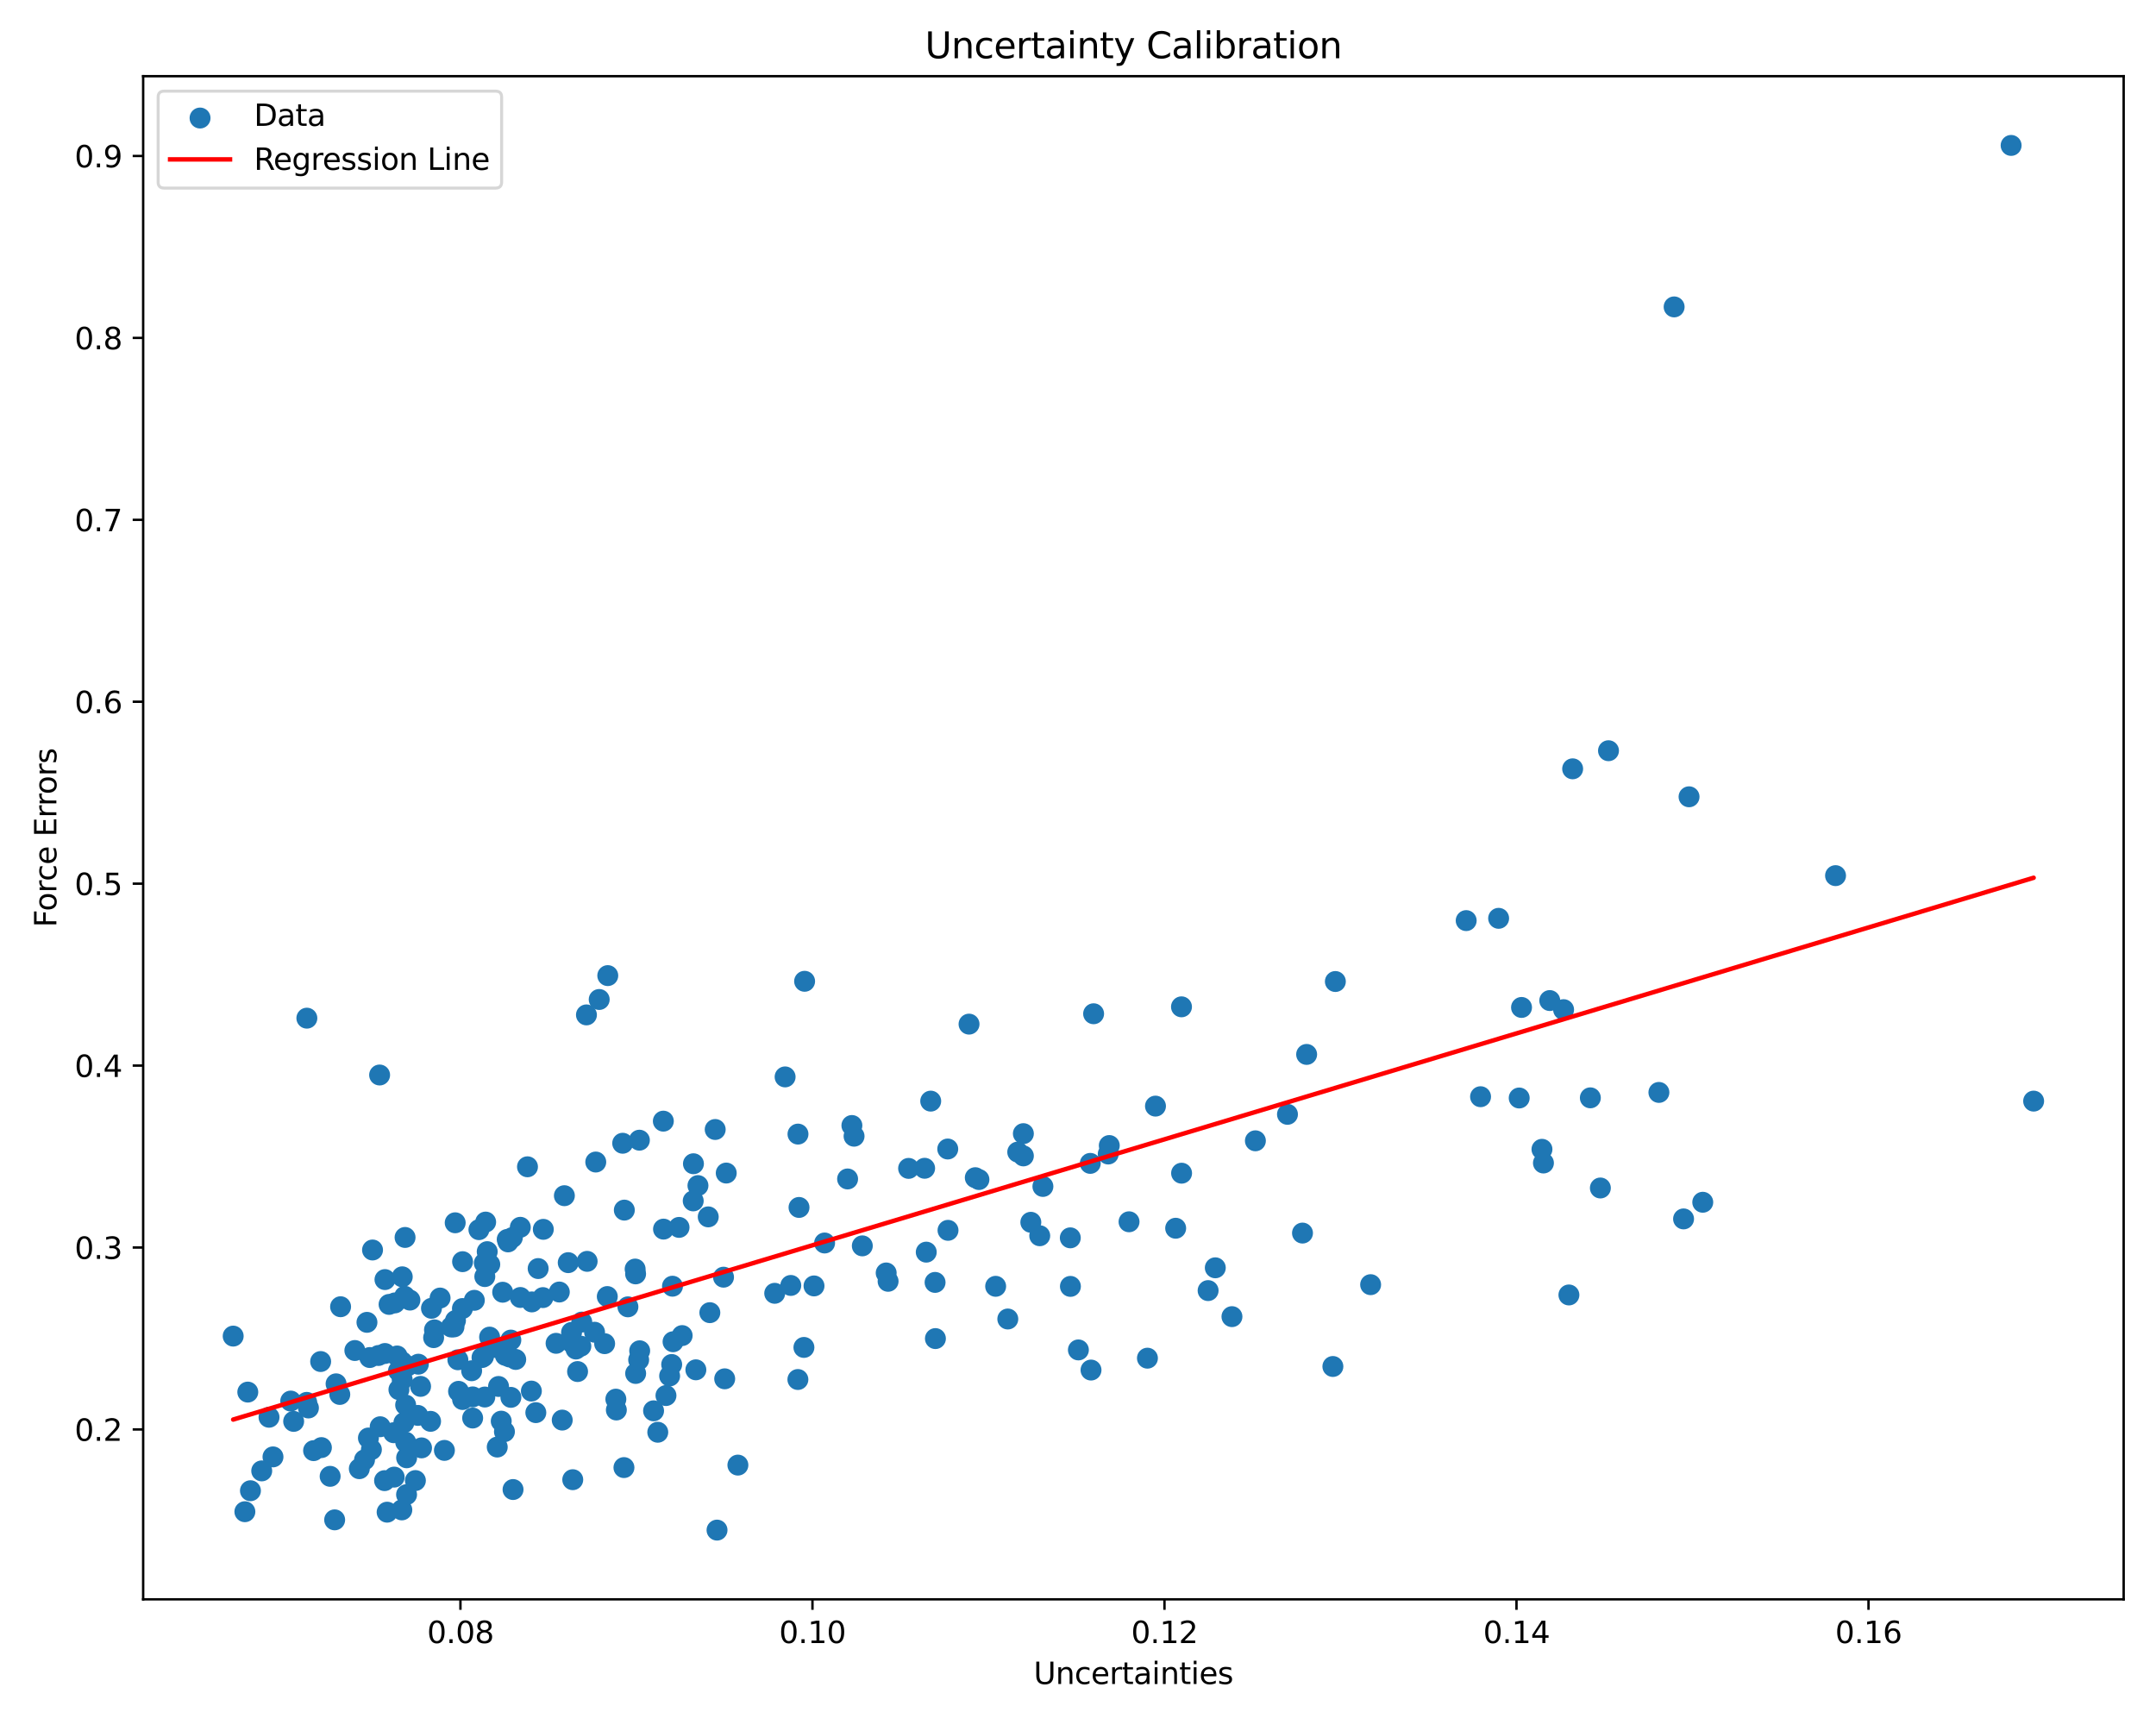 <?xml version="1.0" encoding="utf-8" standalone="no"?>
<!DOCTYPE svg PUBLIC "-//W3C//DTD SVG 1.1//EN"
  "http://www.w3.org/Graphics/SVG/1.1/DTD/svg11.dtd">
<svg xmlns:xlink="http://www.w3.org/1999/xlink" width="720pt" height="576pt" viewBox="0 0 720 576" xmlns="http://www.w3.org/2000/svg" version="1.1">
 <defs>
  <style type="text/css">*{stroke-linejoin: round; stroke-linecap: butt}</style>
 </defs>
 <g id="figure_1">
  <g id="patch_1">
   <path d="M 0 576 
L 720 576 
L 720 0 
L 0 0 
z
" style="fill: #ffffff"/>
  </g>
  <g id="axes_1">
   <g id="patch_2">
    <path d="M 47.81 534.04 
L 709.2 534.04 
L 709.2 25.44 
L 47.81 25.44 
z
" style="fill: #ffffff"/>
   </g>
   <g id="PathCollection_1">
    <defs>
     <path id="me2deeb96ab" d="M 0 3 
C 0.796 3 1.559 2.684 2.121 2.121 
C 2.684 1.559 3 0.796 3 0 
C 3 -0.796 2.684 -1.559 2.121 -2.121 
C 1.559 -2.684 0.796 -3 0 -3 
C -0.796 -3 -1.559 -2.684 -2.121 -2.121 
C -2.684 -1.559 -3 -0.796 -3 0 
C -3 0.796 -2.684 1.559 -2.121 2.121 
C -1.559 2.684 -0.796 3 0 3 
z
" style="stroke: #1f77b4"/>
    </defs>
    <g clip-path="url(#pa9f1370978)">
     <use xlink:href="#me2deeb96ab" x="365.214" y="338.506" style="fill: #1f77b4; stroke: #1f77b4"/>
     <use xlink:href="#me2deeb96ab" x="242.529" y="391.699" style="fill: #1f77b4; stroke: #1f77b4"/>
     <use xlink:href="#me2deeb96ab" x="309.323" y="418.106" style="fill: #1f77b4; stroke: #1f77b4"/>
     <use xlink:href="#me2deeb96ab" x="344.247" y="408.138" style="fill: #1f77b4; stroke: #1f77b4"/>
     <use xlink:href="#me2deeb96ab" x="134.315" y="460.677" style="fill: #1f77b4; stroke: #1f77b4"/>
     <use xlink:href="#me2deeb96ab" x="129.281" y="504.935" style="fill: #1f77b4; stroke: #1f77b4"/>
     <use xlink:href="#me2deeb96ab" x="161.465" y="452.951" style="fill: #1f77b4; stroke: #1f77b4"/>
     <use xlink:href="#me2deeb96ab" x="213.624" y="451.044" style="fill: #1f77b4; stroke: #1f77b4"/>
     <use xlink:href="#me2deeb96ab" x="136.894" y="434.119" style="fill: #1f77b4; stroke: #1f77b4"/>
     <use xlink:href="#me2deeb96ab" x="213.526" y="380.724" style="fill: #1f77b4; stroke: #1f77b4"/>
     <use xlink:href="#me2deeb96ab" x="429.954" y="372.088" style="fill: #1f77b4; stroke: #1f77b4"/>
     <use xlink:href="#me2deeb96ab" x="165.053" y="449.909" style="fill: #1f77b4; stroke: #1f77b4"/>
     <use xlink:href="#me2deeb96ab" x="181.437" y="410.494" style="fill: #1f77b4; stroke: #1f77b4"/>
     <use xlink:href="#me2deeb96ab" x="258.717" y="431.853" style="fill: #1f77b4; stroke: #1f77b4"/>
     <use xlink:href="#me2deeb96ab" x="163.504" y="446.477" style="fill: #1f77b4; stroke: #1f77b4"/>
     <use xlink:href="#me2deeb96ab" x="445.948" y="327.741" style="fill: #1f77b4; stroke: #1f77b4"/>
     <use xlink:href="#me2deeb96ab" x="152.907" y="454.045" style="fill: #1f77b4; stroke: #1f77b4"/>
     <use xlink:href="#me2deeb96ab" x="185.704" y="448.553" style="fill: #1f77b4; stroke: #1f77b4"/>
     <use xlink:href="#me2deeb96ab" x="268.47" y="449.922" style="fill: #1f77b4; stroke: #1f77b4"/>
     <use xlink:href="#me2deeb96ab" x="266.834" y="403.181" style="fill: #1f77b4; stroke: #1f77b4"/>
     <use xlink:href="#me2deeb96ab" x="170.179" y="453.116" style="fill: #1f77b4; stroke: #1f77b4"/>
     <use xlink:href="#me2deeb96ab" x="239.453" y="510.922" style="fill: #1f77b4; stroke: #1f77b4"/>
     <use xlink:href="#me2deeb96ab" x="167.388" y="474.54" style="fill: #1f77b4; stroke: #1f77b4"/>
     <use xlink:href="#me2deeb96ab" x="113.472" y="465.625" style="fill: #1f77b4; stroke: #1f77b4"/>
     <use xlink:href="#me2deeb96ab" x="419.242" y="380.929" style="fill: #1f77b4; stroke: #1f77b4"/>
     <use xlink:href="#me2deeb96ab" x="190.851" y="448.254" style="fill: #1f77b4; stroke: #1f77b4"/>
     <use xlink:href="#me2deeb96ab" x="231.577" y="388.591" style="fill: #1f77b4; stroke: #1f77b4"/>
     <use xlink:href="#me2deeb96ab" x="153.137" y="464.58" style="fill: #1f77b4; stroke: #1f77b4"/>
     <use xlink:href="#me2deeb96ab" x="135.488" y="481.563" style="fill: #1f77b4; stroke: #1f77b4"/>
     <use xlink:href="#me2deeb96ab" x="135.273" y="413.2" style="fill: #1f77b4; stroke: #1f77b4"/>
     <use xlink:href="#me2deeb96ab" x="170.611" y="466.598" style="fill: #1f77b4; stroke: #1f77b4"/>
     <use xlink:href="#me2deeb96ab" x="208.495" y="404.074" style="fill: #1f77b4; stroke: #1f77b4"/>
     <use xlink:href="#me2deeb96ab" x="537.161" y="250.674" style="fill: #1f77b4; stroke: #1f77b4"/>
     <use xlink:href="#me2deeb96ab" x="178.94" y="471.696" style="fill: #1f77b4; stroke: #1f77b4"/>
     <use xlink:href="#me2deeb96ab" x="325.698" y="393.242" style="fill: #1f77b4; stroke: #1f77b4"/>
     <use xlink:href="#me2deeb96ab" x="500.47" y="306.641" style="fill: #1f77b4; stroke: #1f77b4"/>
     <use xlink:href="#me2deeb96ab" x="205.665" y="467.194" style="fill: #1f77b4; stroke: #1f77b4"/>
     <use xlink:href="#me2deeb96ab" x="163.562" y="422.199" style="fill: #1f77b4; stroke: #1f77b4"/>
     <use xlink:href="#me2deeb96ab" x="198.956" y="388.019" style="fill: #1f77b4; stroke: #1f77b4"/>
     <use xlink:href="#me2deeb96ab" x="131.455" y="478.4" style="fill: #1f77b4; stroke: #1f77b4"/>
     <use xlink:href="#me2deeb96ab" x="266.488" y="378.689" style="fill: #1f77b4; stroke: #1f77b4"/>
     <use xlink:href="#me2deeb96ab" x="219.666" y="478.245" style="fill: #1f77b4; stroke: #1f77b4"/>
     <use xlink:href="#me2deeb96ab" x="285.216" y="379.391" style="fill: #1f77b4; stroke: #1f77b4"/>
     <use xlink:href="#me2deeb96ab" x="336.558" y="440.431" style="fill: #1f77b4; stroke: #1f77b4"/>
     <use xlink:href="#me2deeb96ab" x="348.28" y="396.171" style="fill: #1f77b4; stroke: #1f77b4"/>
     <use xlink:href="#me2deeb96ab" x="434.971" y="411.738" style="fill: #1f77b4; stroke: #1f77b4"/>
     <use xlink:href="#me2deeb96ab" x="144.089" y="436.862" style="fill: #1f77b4; stroke: #1f77b4"/>
     <use xlink:href="#me2deeb96ab" x="179.718" y="423.586" style="fill: #1f77b4; stroke: #1f77b4"/>
     <use xlink:href="#me2deeb96ab" x="126.772" y="358.959" style="fill: #1f77b4; stroke: #1f77b4"/>
     <use xlink:href="#me2deeb96ab" x="133.221" y="464.022" style="fill: #1f77b4; stroke: #1f77b4"/>
     <use xlink:href="#me2deeb96ab" x="562.23" y="407.011" style="fill: #1f77b4; stroke: #1f77b4"/>
     <use xlink:href="#me2deeb96ab" x="158.404" y="434.193" style="fill: #1f77b4; stroke: #1f77b4"/>
     <use xlink:href="#me2deeb96ab" x="671.618" y="48.558" style="fill: #1f77b4; stroke: #1f77b4"/>
     <use xlink:href="#me2deeb96ab" x="162.706" y="417.943" style="fill: #1f77b4; stroke: #1f77b4"/>
     <use xlink:href="#me2deeb96ab" x="170.595" y="447.472" style="fill: #1f77b4; stroke: #1f77b4"/>
     <use xlink:href="#me2deeb96ab" x="457.724" y="428.967" style="fill: #1f77b4; stroke: #1f77b4"/>
     <use xlink:href="#me2deeb96ab" x="169.38" y="413.863" style="fill: #1f77b4; stroke: #1f77b4"/>
     <use xlink:href="#me2deeb96ab" x="89.84" y="473.239" style="fill: #1f77b4; stroke: #1f77b4"/>
     <use xlink:href="#me2deeb96ab" x="135.148" y="432.843" style="fill: #1f77b4; stroke: #1f77b4"/>
     <use xlink:href="#me2deeb96ab" x="128.553" y="451.948" style="fill: #1f77b4; stroke: #1f77b4"/>
     <use xlink:href="#me2deeb96ab" x="126.382" y="452.619" style="fill: #1f77b4; stroke: #1f77b4"/>
     <use xlink:href="#me2deeb96ab" x="119.995" y="490.416" style="fill: #1f77b4; stroke: #1f77b4"/>
     <use xlink:href="#me2deeb96ab" x="186.785" y="431.424" style="fill: #1f77b4; stroke: #1f77b4"/>
     <use xlink:href="#me2deeb96ab" x="212.257" y="425.366" style="fill: #1f77b4; stroke: #1f77b4"/>
     <use xlink:href="#me2deeb96ab" x="268.701" y="327.667" style="fill: #1f77b4; stroke: #1f77b4"/>
     <use xlink:href="#me2deeb96ab" x="128.429" y="494.403" style="fill: #1f77b4; stroke: #1f77b4"/>
     <use xlink:href="#me2deeb96ab" x="312.384" y="446.97" style="fill: #1f77b4; stroke: #1f77b4"/>
     <use xlink:href="#me2deeb96ab" x="161.742" y="421.768" style="fill: #1f77b4; stroke: #1f77b4"/>
     <use xlink:href="#me2deeb96ab" x="224.311" y="455.623" style="fill: #1f77b4; stroke: #1f77b4"/>
     <use xlink:href="#me2deeb96ab" x="308.782" y="390.104" style="fill: #1f77b4; stroke: #1f77b4"/>
     <use xlink:href="#me2deeb96ab" x="341.757" y="378.538" style="fill: #1f77b4; stroke: #1f77b4"/>
     <use xlink:href="#me2deeb96ab" x="357.47" y="429.543" style="fill: #1f77b4; stroke: #1f77b4"/>
     <use xlink:href="#me2deeb96ab" x="146.968" y="433.432" style="fill: #1f77b4; stroke: #1f77b4"/>
     <use xlink:href="#me2deeb96ab" x="445.118" y="456.287" style="fill: #1f77b4; stroke: #1f77b4"/>
     <use xlink:href="#me2deeb96ab" x="187.757" y="474.186" style="fill: #1f77b4; stroke: #1f77b4"/>
     <use xlink:href="#me2deeb96ab" x="83.637" y="497.774" style="fill: #1f77b4; stroke: #1f77b4"/>
     <use xlink:href="#me2deeb96ab" x="202.805" y="432.934" style="fill: #1f77b4; stroke: #1f77b4"/>
     <use xlink:href="#me2deeb96ab" x="104.723" y="484.387" style="fill: #1f77b4; stroke: #1f77b4"/>
     <use xlink:href="#me2deeb96ab" x="157.504" y="457.709" style="fill: #1f77b4; stroke: #1f77b4"/>
     <use xlink:href="#me2deeb96ab" x="227.808" y="445.967" style="fill: #1f77b4; stroke: #1f77b4"/>
     <use xlink:href="#me2deeb96ab" x="126.963" y="476.409" style="fill: #1f77b4; stroke: #1f77b4"/>
     <use xlink:href="#me2deeb96ab" x="173.756" y="409.811" style="fill: #1f77b4; stroke: #1f77b4"/>
     <use xlink:href="#me2deeb96ab" x="568.64" y="401.449" style="fill: #1f77b4; stroke: #1f77b4"/>
     <use xlink:href="#me2deeb96ab" x="133.074" y="457.769" style="fill: #1f77b4; stroke: #1f77b4"/>
     <use xlink:href="#me2deeb96ab" x="176.155" y="389.609" style="fill: #1f77b4; stroke: #1f77b4"/>
     <use xlink:href="#me2deeb96ab" x="157.857" y="466.437" style="fill: #1f77b4; stroke: #1f77b4"/>
     <use xlink:href="#me2deeb96ab" x="107.333" y="483.371" style="fill: #1f77b4; stroke: #1f77b4"/>
     <use xlink:href="#me2deeb96ab" x="77.873" y="446.142" style="fill: #1f77b4; stroke: #1f77b4"/>
     <use xlink:href="#me2deeb96ab" x="233.084" y="395.884" style="fill: #1f77b4; stroke: #1f77b4"/>
     <use xlink:href="#me2deeb96ab" x="316.503" y="383.667" style="fill: #1f77b4; stroke: #1f77b4"/>
     <use xlink:href="#me2deeb96ab" x="205.831" y="470.815" style="fill: #1f77b4; stroke: #1f77b4"/>
     <use xlink:href="#me2deeb96ab" x="326.921" y="393.864" style="fill: #1f77b4; stroke: #1f77b4"/>
     <use xlink:href="#me2deeb96ab" x="221.583" y="410.419" style="fill: #1f77b4; stroke: #1f77b4"/>
     <use xlink:href="#me2deeb96ab" x="123.035" y="480.169" style="fill: #1f77b4; stroke: #1f77b4"/>
     <use xlink:href="#me2deeb96ab" x="394.592" y="391.745" style="fill: #1f77b4; stroke: #1f77b4"/>
     <use xlink:href="#me2deeb96ab" x="103.004" y="470.141" style="fill: #1f77b4; stroke: #1f77b4"/>
     <use xlink:href="#me2deeb96ab" x="166.489" y="462.958" style="fill: #1f77b4; stroke: #1f77b4"/>
     <use xlink:href="#me2deeb96ab" x="190.871" y="444.903" style="fill: #1f77b4; stroke: #1f77b4"/>
     <use xlink:href="#me2deeb96ab" x="264.085" y="429.227" style="fill: #1f77b4; stroke: #1f77b4"/>
     <use xlink:href="#me2deeb96ab" x="159.935" y="410.598" style="fill: #1f77b4; stroke: #1f77b4"/>
     <use xlink:href="#me2deeb96ab" x="202.967" y="325.769" style="fill: #1f77b4; stroke: #1f77b4"/>
     <use xlink:href="#me2deeb96ab" x="525.19" y="256.72" style="fill: #1f77b4; stroke: #1f77b4"/>
     <use xlink:href="#me2deeb96ab" x="262.189" y="359.591" style="fill: #1f77b4; stroke: #1f77b4"/>
     <use xlink:href="#me2deeb96ab" x="181.304" y="433.285" style="fill: #1f77b4; stroke: #1f77b4"/>
     <use xlink:href="#me2deeb96ab" x="209.691" y="436.37" style="fill: #1f77b4; stroke: #1f77b4"/>
     <use xlink:href="#me2deeb96ab" x="157.844" y="473.499" style="fill: #1f77b4; stroke: #1f77b4"/>
     <use xlink:href="#me2deeb96ab" x="295.943" y="425.057" style="fill: #1f77b4; stroke: #1f77b4"/>
     <use xlink:href="#me2deeb96ab" x="121.735" y="487.453" style="fill: #1f77b4; stroke: #1f77b4"/>
     <use xlink:href="#me2deeb96ab" x="168.758" y="452.579" style="fill: #1f77b4; stroke: #1f77b4"/>
     <use xlink:href="#me2deeb96ab" x="98.067" y="474.62" style="fill: #1f77b4; stroke: #1f77b4"/>
     <use xlink:href="#me2deeb96ab" x="241.624" y="426.466" style="fill: #1f77b4; stroke: #1f77b4"/>
     <use xlink:href="#me2deeb96ab" x="148.413" y="484.306" style="fill: #1f77b4; stroke: #1f77b4"/>
     <use xlink:href="#me2deeb96ab" x="193.979" y="449.508" style="fill: #1f77b4; stroke: #1f77b4"/>
     <use xlink:href="#me2deeb96ab" x="221.523" y="374.366" style="fill: #1f77b4; stroke: #1f77b4"/>
     <use xlink:href="#me2deeb96ab" x="168.459" y="478.053" style="fill: #1f77b4; stroke: #1f77b4"/>
     <use xlink:href="#me2deeb96ab" x="124.029" y="484.047" style="fill: #1f77b4; stroke: #1f77b4"/>
     <use xlink:href="#me2deeb96ab" x="283.056" y="393.669" style="fill: #1f77b4; stroke: #1f77b4"/>
     <use xlink:href="#me2deeb96ab" x="523.941" y="432.402" style="fill: #1f77b4; stroke: #1f77b4"/>
     <use xlink:href="#me2deeb96ab" x="271.841" y="429.386" style="fill: #1f77b4; stroke: #1f77b4"/>
     <use xlink:href="#me2deeb96ab" x="303.431" y="390.142" style="fill: #1f77b4; stroke: #1f77b4"/>
     <use xlink:href="#me2deeb96ab" x="143.793" y="474.602" style="fill: #1f77b4; stroke: #1f77b4"/>
     <use xlink:href="#me2deeb96ab" x="222.402" y="465.995" style="fill: #1f77b4; stroke: #1f77b4"/>
     <use xlink:href="#me2deeb96ab" x="160.97" y="453.302" style="fill: #1f77b4; stroke: #1f77b4"/>
     <use xlink:href="#me2deeb96ab" x="102.431" y="468.271" style="fill: #1f77b4; stroke: #1f77b4"/>
     <use xlink:href="#me2deeb96ab" x="312.271" y="428.211" style="fill: #1f77b4; stroke: #1f77b4"/>
     <use xlink:href="#me2deeb96ab" x="224.768" y="448.028" style="fill: #1f77b4; stroke: #1f77b4"/>
     <use xlink:href="#me2deeb96ab" x="135.795" y="486.771" style="fill: #1f77b4; stroke: #1f77b4"/>
     <use xlink:href="#me2deeb96ab" x="377.046" y="407.971" style="fill: #1f77b4; stroke: #1f77b4"/>
     <use xlink:href="#me2deeb96ab" x="154.428" y="436.938" style="fill: #1f77b4; stroke: #1f77b4"/>
     <use xlink:href="#me2deeb96ab" x="200.104" y="333.742" style="fill: #1f77b4; stroke: #1f77b4"/>
     <use xlink:href="#me2deeb96ab" x="138.723" y="494.379" style="fill: #1f77b4; stroke: #1f77b4"/>
     <use xlink:href="#me2deeb96ab" x="332.5" y="429.515" style="fill: #1f77b4; stroke: #1f77b4"/>
     <use xlink:href="#me2deeb96ab" x="564.062" y="266.06" style="fill: #1f77b4; stroke: #1f77b4"/>
     <use xlink:href="#me2deeb96ab" x="102.477" y="339.979" style="fill: #1f77b4; stroke: #1f77b4"/>
     <use xlink:href="#me2deeb96ab" x="124.409" y="417.39" style="fill: #1f77b4; stroke: #1f77b4"/>
     <use xlink:href="#me2deeb96ab" x="266.457" y="460.636" style="fill: #1f77b4; stroke: #1f77b4"/>
     <use xlink:href="#me2deeb96ab" x="224.578" y="429.481" style="fill: #1f77b4; stroke: #1f77b4"/>
     <use xlink:href="#me2deeb96ab" x="87.404" y="491.147" style="fill: #1f77b4; stroke: #1f77b4"/>
     <use xlink:href="#me2deeb96ab" x="192.881" y="457.979" style="fill: #1f77b4; stroke: #1f77b4"/>
     <use xlink:href="#me2deeb96ab" x="201.919" y="448.668" style="fill: #1f77b4; stroke: #1f77b4"/>
     <use xlink:href="#me2deeb96ab" x="341.76" y="385.97" style="fill: #1f77b4; stroke: #1f77b4"/>
     <use xlink:href="#me2deeb96ab" x="275.378" y="415.053" style="fill: #1f77b4; stroke: #1f77b4"/>
     <use xlink:href="#me2deeb96ab" x="167.873" y="431.493" style="fill: #1f77b4; stroke: #1f77b4"/>
     <use xlink:href="#me2deeb96ab" x="218.262" y="471.089" style="fill: #1f77b4; stroke: #1f77b4"/>
     <use xlink:href="#me2deeb96ab" x="192.344" y="450.46" style="fill: #1f77b4; stroke: #1f77b4"/>
     <use xlink:href="#me2deeb96ab" x="191.271" y="494.089" style="fill: #1f77b4; stroke: #1f77b4"/>
     <use xlink:href="#me2deeb96ab" x="226.769" y="409.844" style="fill: #1f77b4; stroke: #1f77b4"/>
     <use xlink:href="#me2deeb96ab" x="145.099" y="444.063" style="fill: #1f77b4; stroke: #1f77b4"/>
     <use xlink:href="#me2deeb96ab" x="494.435" y="366.206" style="fill: #1f77b4; stroke: #1f77b4"/>
     <use xlink:href="#me2deeb96ab" x="531.099" y="366.582" style="fill: #1f77b4; stroke: #1f77b4"/>
     <use xlink:href="#me2deeb96ab" x="553.995" y="364.774" style="fill: #1f77b4; stroke: #1f77b4"/>
     <use xlink:href="#me2deeb96ab" x="122.546" y="441.546" style="fill: #1f77b4; stroke: #1f77b4"/>
     <use xlink:href="#me2deeb96ab" x="198.556" y="444.85" style="fill: #1f77b4; stroke: #1f77b4"/>
     <use xlink:href="#me2deeb96ab" x="212.106" y="423.756" style="fill: #1f77b4; stroke: #1f77b4"/>
     <use xlink:href="#me2deeb96ab" x="166.054" y="483.189" style="fill: #1f77b4; stroke: #1f77b4"/>
     <use xlink:href="#me2deeb96ab" x="189.76" y="421.615" style="fill: #1f77b4; stroke: #1f77b4"/>
     <use xlink:href="#me2deeb96ab" x="246.419" y="489.217" style="fill: #1f77b4; stroke: #1f77b4"/>
     <use xlink:href="#me2deeb96ab" x="194.286" y="441.459" style="fill: #1f77b4; stroke: #1f77b4"/>
     <use xlink:href="#me2deeb96ab" x="223.624" y="459.451" style="fill: #1f77b4; stroke: #1f77b4"/>
     <use xlink:href="#me2deeb96ab" x="152.108" y="440.934" style="fill: #1f77b4; stroke: #1f77b4"/>
     <use xlink:href="#me2deeb96ab" x="238.843" y="377.152" style="fill: #1f77b4; stroke: #1f77b4"/>
     <use xlink:href="#me2deeb96ab" x="364.346" y="457.481" style="fill: #1f77b4; stroke: #1f77b4"/>
     <use xlink:href="#me2deeb96ab" x="135.775" y="499.077" style="fill: #1f77b4; stroke: #1f77b4"/>
     <use xlink:href="#me2deeb96ab" x="172.228" y="453.941" style="fill: #1f77b4; stroke: #1f77b4"/>
     <use xlink:href="#me2deeb96ab" x="131.866" y="435.06" style="fill: #1f77b4; stroke: #1f77b4"/>
     <use xlink:href="#me2deeb96ab" x="411.414" y="439.643" style="fill: #1f77b4; stroke: #1f77b4"/>
     <use xlink:href="#me2deeb96ab" x="91.165" y="486.475" style="fill: #1f77b4; stroke: #1f77b4"/>
     <use xlink:href="#me2deeb96ab" x="140.455" y="462.931" style="fill: #1f77b4; stroke: #1f77b4"/>
     <use xlink:href="#me2deeb96ab" x="310.813" y="367.678" style="fill: #1f77b4; stroke: #1f77b4"/>
     <use xlink:href="#me2deeb96ab" x="534.447" y="396.687" style="fill: #1f77b4; stroke: #1f77b4"/>
     <use xlink:href="#me2deeb96ab" x="370.448" y="382.511" style="fill: #1f77b4; stroke: #1f77b4"/>
     <use xlink:href="#me2deeb96ab" x="139.709" y="455.524" style="fill: #1f77b4; stroke: #1f77b4"/>
     <use xlink:href="#me2deeb96ab" x="195.845" y="338.887" style="fill: #1f77b4; stroke: #1f77b4"/>
     <use xlink:href="#me2deeb96ab" x="383.188" y="453.513" style="fill: #1f77b4; stroke: #1f77b4"/>
     <use xlink:href="#me2deeb96ab" x="196.078" y="421.181" style="fill: #1f77b4; stroke: #1f77b4"/>
     <use xlink:href="#me2deeb96ab" x="152.014" y="408.305" style="fill: #1f77b4; stroke: #1f77b4"/>
     <use xlink:href="#me2deeb96ab" x="385.874" y="369.346" style="fill: #1f77b4; stroke: #1f77b4"/>
     <use xlink:href="#me2deeb96ab" x="177.453" y="464.499" style="fill: #1f77b4; stroke: #1f77b4"/>
     <use xlink:href="#me2deeb96ab" x="207.949" y="381.746" style="fill: #1f77b4; stroke: #1f77b4"/>
     <use xlink:href="#me2deeb96ab" x="489.636" y="307.402" style="fill: #1f77b4; stroke: #1f77b4"/>
     <use xlink:href="#me2deeb96ab" x="339.875" y="384.697" style="fill: #1f77b4; stroke: #1f77b4"/>
     <use xlink:href="#me2deeb96ab" x="522.165" y="337.137" style="fill: #1f77b4; stroke: #1f77b4"/>
     <use xlink:href="#me2deeb96ab" x="231.502" y="400.993" style="fill: #1f77b4; stroke: #1f77b4"/>
     <use xlink:href="#me2deeb96ab" x="212.277" y="458.614" style="fill: #1f77b4; stroke: #1f77b4"/>
     <use xlink:href="#me2deeb96ab" x="208.368" y="490.044" style="fill: #1f77b4; stroke: #1f77b4"/>
     <use xlink:href="#me2deeb96ab" x="135.467" y="469.159" style="fill: #1f77b4; stroke: #1f77b4"/>
     <use xlink:href="#me2deeb96ab" x="436.354" y="352.084" style="fill: #1f77b4; stroke: #1f77b4"/>
     <use xlink:href="#me2deeb96ab" x="134.334" y="426.345" style="fill: #1f77b4; stroke: #1f77b4"/>
     <use xlink:href="#me2deeb96ab" x="357.429" y="413.331" style="fill: #1f77b4; stroke: #1f77b4"/>
     <use xlink:href="#me2deeb96ab" x="360.131" y="450.756" style="fill: #1f77b4; stroke: #1f77b4"/>
     <use xlink:href="#me2deeb96ab" x="394.56" y="336.193" style="fill: #1f77b4; stroke: #1f77b4"/>
     <use xlink:href="#me2deeb96ab" x="150.678" y="443.105" style="fill: #1f77b4; stroke: #1f77b4"/>
     <use xlink:href="#me2deeb96ab" x="134.876" y="475.068" style="fill: #1f77b4; stroke: #1f77b4"/>
     <use xlink:href="#me2deeb96ab" x="284.493" y="375.82" style="fill: #1f77b4; stroke: #1f77b4"/>
     <use xlink:href="#me2deeb96ab" x="136.091" y="456.113" style="fill: #1f77b4; stroke: #1f77b4"/>
     <use xlink:href="#me2deeb96ab" x="173.77" y="433.246" style="fill: #1f77b4; stroke: #1f77b4"/>
     <use xlink:href="#me2deeb96ab" x="323.612" y="341.97" style="fill: #1f77b4; stroke: #1f77b4"/>
     <use xlink:href="#me2deeb96ab" x="97.088" y="467.834" style="fill: #1f77b4; stroke: #1f77b4"/>
     <use xlink:href="#me2deeb96ab" x="392.617" y="410.126" style="fill: #1f77b4; stroke: #1f77b4"/>
     <use xlink:href="#me2deeb96ab" x="236.517" y="406.329" style="fill: #1f77b4; stroke: #1f77b4"/>
     <use xlink:href="#me2deeb96ab" x="316.592" y="410.826" style="fill: #1f77b4; stroke: #1f77b4"/>
     <use xlink:href="#me2deeb96ab" x="177.611" y="434.726" style="fill: #1f77b4; stroke: #1f77b4"/>
     <use xlink:href="#me2deeb96ab" x="132.617" y="452.781" style="fill: #1f77b4; stroke: #1f77b4"/>
     <use xlink:href="#me2deeb96ab" x="403.451" y="430.947" style="fill: #1f77b4; stroke: #1f77b4"/>
     <use xlink:href="#me2deeb96ab" x="507.34" y="366.636" style="fill: #1f77b4; stroke: #1f77b4"/>
     <use xlink:href="#me2deeb96ab" x="517.544" y="334.098" style="fill: #1f77b4; stroke: #1f77b4"/>
     <use xlink:href="#me2deeb96ab" x="123.483" y="453.296" style="fill: #1f77b4; stroke: #1f77b4"/>
     <use xlink:href="#me2deeb96ab" x="82.752" y="464.838" style="fill: #1f77b4; stroke: #1f77b4"/>
     <use xlink:href="#me2deeb96ab" x="128.563" y="427.269" style="fill: #1f77b4; stroke: #1f77b4"/>
     <use xlink:href="#me2deeb96ab" x="161.906" y="466.487" style="fill: #1f77b4; stroke: #1f77b4"/>
     <use xlink:href="#me2deeb96ab" x="232.386" y="457.4" style="fill: #1f77b4; stroke: #1f77b4"/>
     <use xlink:href="#me2deeb96ab" x="508.118" y="336.399" style="fill: #1f77b4; stroke: #1f77b4"/>
     <use xlink:href="#me2deeb96ab" x="129.933" y="435.559" style="fill: #1f77b4; stroke: #1f77b4"/>
     <use xlink:href="#me2deeb96ab" x="188.475" y="399.258" style="fill: #1f77b4; stroke: #1f77b4"/>
     <use xlink:href="#me2deeb96ab" x="140.773" y="483.466" style="fill: #1f77b4; stroke: #1f77b4"/>
     <use xlink:href="#me2deeb96ab" x="171.101" y="413.233" style="fill: #1f77b4; stroke: #1f77b4"/>
     <use xlink:href="#me2deeb96ab" x="111.759" y="507.498" style="fill: #1f77b4; stroke: #1f77b4"/>
     <use xlink:href="#me2deeb96ab" x="364.1" y="388.469" style="fill: #1f77b4; stroke: #1f77b4"/>
     <use xlink:href="#me2deeb96ab" x="242.014" y="460.405" style="fill: #1f77b4; stroke: #1f77b4"/>
     <use xlink:href="#me2deeb96ab" x="559.08" y="102.479" style="fill: #1f77b4; stroke: #1f77b4"/>
     <use xlink:href="#me2deeb96ab" x="171.334" y="497.375" style="fill: #1f77b4; stroke: #1f77b4"/>
     <use xlink:href="#me2deeb96ab" x="144.812" y="446.658" style="fill: #1f77b4; stroke: #1f77b4"/>
     <use xlink:href="#me2deeb96ab" x="134.272" y="454.744" style="fill: #1f77b4; stroke: #1f77b4"/>
     <use xlink:href="#me2deeb96ab" x="612.984" y="292.387" style="fill: #1f77b4; stroke: #1f77b4"/>
     <use xlink:href="#me2deeb96ab" x="112.235" y="462.079" style="fill: #1f77b4; stroke: #1f77b4"/>
     <use xlink:href="#me2deeb96ab" x="134.191" y="504.173" style="fill: #1f77b4; stroke: #1f77b4"/>
     <use xlink:href="#me2deeb96ab" x="139.53" y="472.62" style="fill: #1f77b4; stroke: #1f77b4"/>
     <use xlink:href="#me2deeb96ab" x="161.904" y="426.267" style="fill: #1f77b4; stroke: #1f77b4"/>
     <use xlink:href="#me2deeb96ab" x="405.851" y="423.336" style="fill: #1f77b4; stroke: #1f77b4"/>
     <use xlink:href="#me2deeb96ab" x="287.972" y="416.011" style="fill: #1f77b4; stroke: #1f77b4"/>
     <use xlink:href="#me2deeb96ab" x="679.137" y="367.675" style="fill: #1f77b4; stroke: #1f77b4"/>
     <use xlink:href="#me2deeb96ab" x="118.506" y="450.955" style="fill: #1f77b4; stroke: #1f77b4"/>
     <use xlink:href="#me2deeb96ab" x="107.083" y="454.634" style="fill: #1f77b4; stroke: #1f77b4"/>
     <use xlink:href="#me2deeb96ab" x="110.251" y="492.968" style="fill: #1f77b4; stroke: #1f77b4"/>
     <use xlink:href="#me2deeb96ab" x="169.67" y="414.685" style="fill: #1f77b4; stroke: #1f77b4"/>
     <use xlink:href="#me2deeb96ab" x="154.48" y="421.292" style="fill: #1f77b4; stroke: #1f77b4"/>
     <use xlink:href="#me2deeb96ab" x="515.436" y="388.344" style="fill: #1f77b4; stroke: #1f77b4"/>
     <use xlink:href="#me2deeb96ab" x="151.611" y="443.067" style="fill: #1f77b4; stroke: #1f77b4"/>
     <use xlink:href="#me2deeb96ab" x="237.053" y="438.315" style="fill: #1f77b4; stroke: #1f77b4"/>
     <use xlink:href="#me2deeb96ab" x="296.582" y="427.846" style="fill: #1f77b4; stroke: #1f77b4"/>
     <use xlink:href="#me2deeb96ab" x="162.186" y="408.067" style="fill: #1f77b4; stroke: #1f77b4"/>
     <use xlink:href="#me2deeb96ab" x="213.283" y="454.077" style="fill: #1f77b4; stroke: #1f77b4"/>
     <use xlink:href="#me2deeb96ab" x="131.638" y="493.226" style="fill: #1f77b4; stroke: #1f77b4"/>
     <use xlink:href="#me2deeb96ab" x="347.222" y="412.633" style="fill: #1f77b4; stroke: #1f77b4"/>
     <use xlink:href="#me2deeb96ab" x="113.74" y="436.333" style="fill: #1f77b4; stroke: #1f77b4"/>
     <use xlink:href="#me2deeb96ab" x="514.942" y="383.769" style="fill: #1f77b4; stroke: #1f77b4"/>
     <use xlink:href="#me2deeb96ab" x="370.094" y="385.34" style="fill: #1f77b4; stroke: #1f77b4"/>
     <use xlink:href="#me2deeb96ab" x="154.486" y="467.318" style="fill: #1f77b4; stroke: #1f77b4"/>
     <use xlink:href="#me2deeb96ab" x="81.777" y="504.781" style="fill: #1f77b4; stroke: #1f77b4"/>
    </g>
   </g>
   <g id="matplotlib.axis_1">
    <g id="xtick_1">
     <g id="line2d_1">
      <defs>
       <path id="m0ca71024c7" d="M 0 0 
L 0 3.5 
" style="stroke: #000000; stroke-width: 0.8"/>
      </defs>
      <g>
       <use xlink:href="#m0ca71024c7" x="153.765" y="534.04" style="stroke: #000000; stroke-width: 0.8"/>
      </g>
     </g>
     <g id="text_1">
      <!-- 0.08 -->
      <g transform="translate(142.632 548.638) scale(0.1 -0.1)">
       <defs>
        <path id="DejaVuSans-30" d="M 2034 4250 
Q 1547 4250 1301 3770 
Q 1056 3291 1056 2328 
Q 1056 1369 1301 889 
Q 1547 409 2034 409 
Q 2525 409 2770 889 
Q 3016 1369 3016 2328 
Q 3016 3291 2770 3770 
Q 2525 4250 2034 4250 
z
M 2034 4750 
Q 2819 4750 3233 4129 
Q 3647 3509 3647 2328 
Q 3647 1150 3233 529 
Q 2819 -91 2034 -91 
Q 1250 -91 836 529 
Q 422 1150 422 2328 
Q 422 3509 836 4129 
Q 1250 4750 2034 4750 
z
" transform="scale(0.016)"/>
        <path id="DejaVuSans-2e" d="M 684 794 
L 1344 794 
L 1344 0 
L 684 0 
L 684 794 
z
" transform="scale(0.016)"/>
        <path id="DejaVuSans-38" d="M 2034 2216 
Q 1584 2216 1326 1975 
Q 1069 1734 1069 1313 
Q 1069 891 1326 650 
Q 1584 409 2034 409 
Q 2484 409 2743 651 
Q 3003 894 3003 1313 
Q 3003 1734 2745 1975 
Q 2488 2216 2034 2216 
z
M 1403 2484 
Q 997 2584 770 2862 
Q 544 3141 544 3541 
Q 544 4100 942 4425 
Q 1341 4750 2034 4750 
Q 2731 4750 3128 4425 
Q 3525 4100 3525 3541 
Q 3525 3141 3298 2862 
Q 3072 2584 2669 2484 
Q 3125 2378 3379 2068 
Q 3634 1759 3634 1313 
Q 3634 634 3220 271 
Q 2806 -91 2034 -91 
Q 1263 -91 848 271 
Q 434 634 434 1313 
Q 434 1759 690 2068 
Q 947 2378 1403 2484 
z
M 1172 3481 
Q 1172 3119 1398 2916 
Q 1625 2713 2034 2713 
Q 2441 2713 2670 2916 
Q 2900 3119 2900 3481 
Q 2900 3844 2670 4047 
Q 2441 4250 2034 4250 
Q 1625 4250 1398 4047 
Q 1172 3844 1172 3481 
z
" transform="scale(0.016)"/>
       </defs>
       <use xlink:href="#DejaVuSans-30"/>
       <use xlink:href="#DejaVuSans-2e" x="63.623"/>
       <use xlink:href="#DejaVuSans-30" x="95.41"/>
       <use xlink:href="#DejaVuSans-38" x="159.033"/>
      </g>
     </g>
    </g>
    <g id="xtick_2">
     <g id="line2d_2">
      <g>
       <use xlink:href="#m0ca71024c7" x="271.322" y="534.04" style="stroke: #000000; stroke-width: 0.8"/>
      </g>
     </g>
     <g id="text_2">
      <!-- 0.10 -->
      <g transform="translate(260.189 548.638) scale(0.1 -0.1)">
       <defs>
        <path id="DejaVuSans-31" d="M 794 531 
L 1825 531 
L 1825 4091 
L 703 3866 
L 703 4441 
L 1819 4666 
L 2450 4666 
L 2450 531 
L 3481 531 
L 3481 0 
L 794 0 
L 794 531 
z
" transform="scale(0.016)"/>
       </defs>
       <use xlink:href="#DejaVuSans-30"/>
       <use xlink:href="#DejaVuSans-2e" x="63.623"/>
       <use xlink:href="#DejaVuSans-31" x="95.41"/>
       <use xlink:href="#DejaVuSans-30" x="159.033"/>
      </g>
     </g>
    </g>
    <g id="xtick_3">
     <g id="line2d_3">
      <g>
       <use xlink:href="#m0ca71024c7" x="388.878" y="534.04" style="stroke: #000000; stroke-width: 0.8"/>
      </g>
     </g>
     <g id="text_3">
      <!-- 0.12 -->
      <g transform="translate(377.745 548.638) scale(0.1 -0.1)">
       <defs>
        <path id="DejaVuSans-32" d="M 1228 531 
L 3431 531 
L 3431 0 
L 469 0 
L 469 531 
Q 828 903 1448 1529 
Q 2069 2156 2228 2338 
Q 2531 2678 2651 2914 
Q 2772 3150 2772 3378 
Q 2772 3750 2511 3984 
Q 2250 4219 1831 4219 
Q 1534 4219 1204 4116 
Q 875 4013 500 3803 
L 500 4441 
Q 881 4594 1212 4672 
Q 1544 4750 1819 4750 
Q 2544 4750 2975 4387 
Q 3406 4025 3406 3419 
Q 3406 3131 3298 2873 
Q 3191 2616 2906 2266 
Q 2828 2175 2409 1742 
Q 1991 1309 1228 531 
z
" transform="scale(0.016)"/>
       </defs>
       <use xlink:href="#DejaVuSans-30"/>
       <use xlink:href="#DejaVuSans-2e" x="63.623"/>
       <use xlink:href="#DejaVuSans-31" x="95.41"/>
       <use xlink:href="#DejaVuSans-32" x="159.033"/>
      </g>
     </g>
    </g>
    <g id="xtick_4">
     <g id="line2d_4">
      <g>
       <use xlink:href="#m0ca71024c7" x="506.435" y="534.04" style="stroke: #000000; stroke-width: 0.8"/>
      </g>
     </g>
     <g id="text_4">
      <!-- 0.14 -->
      <g transform="translate(495.302 548.638) scale(0.1 -0.1)">
       <defs>
        <path id="DejaVuSans-34" d="M 2419 4116 
L 825 1625 
L 2419 1625 
L 2419 4116 
z
M 2253 4666 
L 3047 4666 
L 3047 1625 
L 3713 1625 
L 3713 1100 
L 3047 1100 
L 3047 0 
L 2419 0 
L 2419 1100 
L 313 1100 
L 313 1709 
L 2253 4666 
z
" transform="scale(0.016)"/>
       </defs>
       <use xlink:href="#DejaVuSans-30"/>
       <use xlink:href="#DejaVuSans-2e" x="63.623"/>
       <use xlink:href="#DejaVuSans-31" x="95.41"/>
       <use xlink:href="#DejaVuSans-34" x="159.033"/>
      </g>
     </g>
    </g>
    <g id="xtick_5">
     <g id="line2d_5">
      <g>
       <use xlink:href="#m0ca71024c7" x="623.991" y="534.04" style="stroke: #000000; stroke-width: 0.8"/>
      </g>
     </g>
     <g id="text_5">
      <!-- 0.16 -->
      <g transform="translate(612.858 548.638) scale(0.1 -0.1)">
       <defs>
        <path id="DejaVuSans-36" d="M 2113 2584 
Q 1688 2584 1439 2293 
Q 1191 2003 1191 1497 
Q 1191 994 1439 701 
Q 1688 409 2113 409 
Q 2538 409 2786 701 
Q 3034 994 3034 1497 
Q 3034 2003 2786 2293 
Q 2538 2584 2113 2584 
z
M 3366 4563 
L 3366 3988 
Q 3128 4100 2886 4159 
Q 2644 4219 2406 4219 
Q 1781 4219 1451 3797 
Q 1122 3375 1075 2522 
Q 1259 2794 1537 2939 
Q 1816 3084 2150 3084 
Q 2853 3084 3261 2657 
Q 3669 2231 3669 1497 
Q 3669 778 3244 343 
Q 2819 -91 2113 -91 
Q 1303 -91 875 529 
Q 447 1150 447 2328 
Q 447 3434 972 4092 
Q 1497 4750 2381 4750 
Q 2619 4750 2861 4703 
Q 3103 4656 3366 4563 
z
" transform="scale(0.016)"/>
       </defs>
       <use xlink:href="#DejaVuSans-30"/>
       <use xlink:href="#DejaVuSans-2e" x="63.623"/>
       <use xlink:href="#DejaVuSans-31" x="95.41"/>
       <use xlink:href="#DejaVuSans-36" x="159.033"/>
      </g>
     </g>
    </g>
    <g id="text_6">
     <!-- Uncertainties -->
     <g transform="translate(345.183 562.317) scale(0.1 -0.1)">
      <defs>
       <path id="DejaVuSans-55" d="M 556 4666 
L 1191 4666 
L 1191 1831 
Q 1191 1081 1462 751 
Q 1734 422 2344 422 
Q 2950 422 3222 751 
Q 3494 1081 3494 1831 
L 3494 4666 
L 4128 4666 
L 4128 1753 
Q 4128 841 3676 375 
Q 3225 -91 2344 -91 
Q 1459 -91 1007 375 
Q 556 841 556 1753 
L 556 4666 
z
" transform="scale(0.016)"/>
       <path id="DejaVuSans-6e" d="M 3513 2113 
L 3513 0 
L 2938 0 
L 2938 2094 
Q 2938 2591 2744 2837 
Q 2550 3084 2163 3084 
Q 1697 3084 1428 2787 
Q 1159 2491 1159 1978 
L 1159 0 
L 581 0 
L 581 3500 
L 1159 3500 
L 1159 2956 
Q 1366 3272 1645 3428 
Q 1925 3584 2291 3584 
Q 2894 3584 3203 3211 
Q 3513 2838 3513 2113 
z
" transform="scale(0.016)"/>
       <path id="DejaVuSans-63" d="M 3122 3366 
L 3122 2828 
Q 2878 2963 2633 3030 
Q 2388 3097 2138 3097 
Q 1578 3097 1268 2742 
Q 959 2388 959 1747 
Q 959 1106 1268 751 
Q 1578 397 2138 397 
Q 2388 397 2633 464 
Q 2878 531 3122 666 
L 3122 134 
Q 2881 22 2623 -34 
Q 2366 -91 2075 -91 
Q 1284 -91 818 406 
Q 353 903 353 1747 
Q 353 2603 823 3093 
Q 1294 3584 2113 3584 
Q 2378 3584 2631 3529 
Q 2884 3475 3122 3366 
z
" transform="scale(0.016)"/>
       <path id="DejaVuSans-65" d="M 3597 1894 
L 3597 1613 
L 953 1613 
Q 991 1019 1311 708 
Q 1631 397 2203 397 
Q 2534 397 2845 478 
Q 3156 559 3463 722 
L 3463 178 
Q 3153 47 2828 -22 
Q 2503 -91 2169 -91 
Q 1331 -91 842 396 
Q 353 884 353 1716 
Q 353 2575 817 3079 
Q 1281 3584 2069 3584 
Q 2775 3584 3186 3129 
Q 3597 2675 3597 1894 
z
M 3022 2063 
Q 3016 2534 2758 2815 
Q 2500 3097 2075 3097 
Q 1594 3097 1305 2825 
Q 1016 2553 972 2059 
L 3022 2063 
z
" transform="scale(0.016)"/>
       <path id="DejaVuSans-72" d="M 2631 2963 
Q 2534 3019 2420 3045 
Q 2306 3072 2169 3072 
Q 1681 3072 1420 2755 
Q 1159 2438 1159 1844 
L 1159 0 
L 581 0 
L 581 3500 
L 1159 3500 
L 1159 2956 
Q 1341 3275 1631 3429 
Q 1922 3584 2338 3584 
Q 2397 3584 2469 3576 
Q 2541 3569 2628 3553 
L 2631 2963 
z
" transform="scale(0.016)"/>
       <path id="DejaVuSans-74" d="M 1172 4494 
L 1172 3500 
L 2356 3500 
L 2356 3053 
L 1172 3053 
L 1172 1153 
Q 1172 725 1289 603 
Q 1406 481 1766 481 
L 2356 481 
L 2356 0 
L 1766 0 
Q 1100 0 847 248 
Q 594 497 594 1153 
L 594 3053 
L 172 3053 
L 172 3500 
L 594 3500 
L 594 4494 
L 1172 4494 
z
" transform="scale(0.016)"/>
       <path id="DejaVuSans-61" d="M 2194 1759 
Q 1497 1759 1228 1600 
Q 959 1441 959 1056 
Q 959 750 1161 570 
Q 1363 391 1709 391 
Q 2188 391 2477 730 
Q 2766 1069 2766 1631 
L 2766 1759 
L 2194 1759 
z
M 3341 1997 
L 3341 0 
L 2766 0 
L 2766 531 
Q 2569 213 2275 61 
Q 1981 -91 1556 -91 
Q 1019 -91 701 211 
Q 384 513 384 1019 
Q 384 1609 779 1909 
Q 1175 2209 1959 2209 
L 2766 2209 
L 2766 2266 
Q 2766 2663 2505 2880 
Q 2244 3097 1772 3097 
Q 1472 3097 1187 3025 
Q 903 2953 641 2809 
L 641 3341 
Q 956 3463 1253 3523 
Q 1550 3584 1831 3584 
Q 2591 3584 2966 3190 
Q 3341 2797 3341 1997 
z
" transform="scale(0.016)"/>
       <path id="DejaVuSans-69" d="M 603 3500 
L 1178 3500 
L 1178 0 
L 603 0 
L 603 3500 
z
M 603 4863 
L 1178 4863 
L 1178 4134 
L 603 4134 
L 603 4863 
z
" transform="scale(0.016)"/>
       <path id="DejaVuSans-73" d="M 2834 3397 
L 2834 2853 
Q 2591 2978 2328 3040 
Q 2066 3103 1784 3103 
Q 1356 3103 1142 2972 
Q 928 2841 928 2578 
Q 928 2378 1081 2264 
Q 1234 2150 1697 2047 
L 1894 2003 
Q 2506 1872 2764 1633 
Q 3022 1394 3022 966 
Q 3022 478 2636 193 
Q 2250 -91 1575 -91 
Q 1294 -91 989 -36 
Q 684 19 347 128 
L 347 722 
Q 666 556 975 473 
Q 1284 391 1588 391 
Q 1994 391 2212 530 
Q 2431 669 2431 922 
Q 2431 1156 2273 1281 
Q 2116 1406 1581 1522 
L 1381 1569 
Q 847 1681 609 1914 
Q 372 2147 372 2553 
Q 372 3047 722 3315 
Q 1072 3584 1716 3584 
Q 2034 3584 2315 3537 
Q 2597 3491 2834 3397 
z
" transform="scale(0.016)"/>
      </defs>
      <use xlink:href="#DejaVuSans-55"/>
      <use xlink:href="#DejaVuSans-6e" x="73.193"/>
      <use xlink:href="#DejaVuSans-63" x="136.572"/>
      <use xlink:href="#DejaVuSans-65" x="191.553"/>
      <use xlink:href="#DejaVuSans-72" x="253.076"/>
      <use xlink:href="#DejaVuSans-74" x="294.189"/>
      <use xlink:href="#DejaVuSans-61" x="333.398"/>
      <use xlink:href="#DejaVuSans-69" x="394.678"/>
      <use xlink:href="#DejaVuSans-6e" x="422.461"/>
      <use xlink:href="#DejaVuSans-74" x="485.84"/>
      <use xlink:href="#DejaVuSans-69" x="525.049"/>
      <use xlink:href="#DejaVuSans-65" x="552.832"/>
      <use xlink:href="#DejaVuSans-73" x="614.355"/>
     </g>
    </g>
   </g>
   <g id="matplotlib.axis_2">
    <g id="ytick_1">
     <g id="line2d_6">
      <defs>
       <path id="mb37a228a59" d="M 0 0 
L -3.5 0 
" style="stroke: #000000; stroke-width: 0.8"/>
      </defs>
      <g>
       <use xlink:href="#mb37a228a59" x="47.81" y="477.307" style="stroke: #000000; stroke-width: 0.8"/>
      </g>
     </g>
     <g id="text_7">
      <!-- 0.2 -->
      <g transform="translate(24.907 481.107) scale(0.1 -0.1)">
       <use xlink:href="#DejaVuSans-30"/>
       <use xlink:href="#DejaVuSans-2e" x="63.623"/>
       <use xlink:href="#DejaVuSans-32" x="95.41"/>
      </g>
     </g>
    </g>
    <g id="ytick_2">
     <g id="line2d_7">
      <g>
       <use xlink:href="#mb37a228a59" x="47.81" y="416.561" style="stroke: #000000; stroke-width: 0.8"/>
      </g>
     </g>
     <g id="text_8">
      <!-- 0.3 -->
      <g transform="translate(24.907 420.36) scale(0.1 -0.1)">
       <defs>
        <path id="DejaVuSans-33" d="M 2597 2516 
Q 3050 2419 3304 2112 
Q 3559 1806 3559 1356 
Q 3559 666 3084 287 
Q 2609 -91 1734 -91 
Q 1441 -91 1130 -33 
Q 819 25 488 141 
L 488 750 
Q 750 597 1062 519 
Q 1375 441 1716 441 
Q 2309 441 2620 675 
Q 2931 909 2931 1356 
Q 2931 1769 2642 2001 
Q 2353 2234 1838 2234 
L 1294 2234 
L 1294 2753 
L 1863 2753 
Q 2328 2753 2575 2939 
Q 2822 3125 2822 3475 
Q 2822 3834 2567 4026 
Q 2313 4219 1838 4219 
Q 1578 4219 1281 4162 
Q 984 4106 628 3988 
L 628 4550 
Q 988 4650 1302 4700 
Q 1616 4750 1894 4750 
Q 2613 4750 3031 4423 
Q 3450 4097 3450 3541 
Q 3450 3153 3228 2886 
Q 3006 2619 2597 2516 
z
" transform="scale(0.016)"/>
       </defs>
       <use xlink:href="#DejaVuSans-30"/>
       <use xlink:href="#DejaVuSans-2e" x="63.623"/>
       <use xlink:href="#DejaVuSans-33" x="95.41"/>
      </g>
     </g>
    </g>
    <g id="ytick_3">
     <g id="line2d_8">
      <g>
       <use xlink:href="#mb37a228a59" x="47.81" y="355.814" style="stroke: #000000; stroke-width: 0.8"/>
      </g>
     </g>
     <g id="text_9">
      <!-- 0.4 -->
      <g transform="translate(24.907 359.613) scale(0.1 -0.1)">
       <use xlink:href="#DejaVuSans-30"/>
       <use xlink:href="#DejaVuSans-2e" x="63.623"/>
       <use xlink:href="#DejaVuSans-34" x="95.41"/>
      </g>
     </g>
    </g>
    <g id="ytick_4">
     <g id="line2d_9">
      <g>
       <use xlink:href="#mb37a228a59" x="47.81" y="295.068" style="stroke: #000000; stroke-width: 0.8"/>
      </g>
     </g>
     <g id="text_10">
      <!-- 0.5 -->
      <g transform="translate(24.907 298.867) scale(0.1 -0.1)">
       <defs>
        <path id="DejaVuSans-35" d="M 691 4666 
L 3169 4666 
L 3169 4134 
L 1269 4134 
L 1269 2991 
Q 1406 3038 1543 3061 
Q 1681 3084 1819 3084 
Q 2600 3084 3056 2656 
Q 3513 2228 3513 1497 
Q 3513 744 3044 326 
Q 2575 -91 1722 -91 
Q 1428 -91 1123 -41 
Q 819 9 494 109 
L 494 744 
Q 775 591 1075 516 
Q 1375 441 1709 441 
Q 2250 441 2565 725 
Q 2881 1009 2881 1497 
Q 2881 1984 2565 2268 
Q 2250 2553 1709 2553 
Q 1456 2553 1204 2497 
Q 953 2441 691 2322 
L 691 4666 
z
" transform="scale(0.016)"/>
       </defs>
       <use xlink:href="#DejaVuSans-30"/>
       <use xlink:href="#DejaVuSans-2e" x="63.623"/>
       <use xlink:href="#DejaVuSans-35" x="95.41"/>
      </g>
     </g>
    </g>
    <g id="ytick_5">
     <g id="line2d_10">
      <g>
       <use xlink:href="#mb37a228a59" x="47.81" y="234.321" style="stroke: #000000; stroke-width: 0.8"/>
      </g>
     </g>
     <g id="text_11">
      <!-- 0.6 -->
      <g transform="translate(24.907 238.12) scale(0.1 -0.1)">
       <use xlink:href="#DejaVuSans-30"/>
       <use xlink:href="#DejaVuSans-2e" x="63.623"/>
       <use xlink:href="#DejaVuSans-36" x="95.41"/>
      </g>
     </g>
    </g>
    <g id="ytick_6">
     <g id="line2d_11">
      <g>
       <use xlink:href="#mb37a228a59" x="47.81" y="173.575" style="stroke: #000000; stroke-width: 0.8"/>
      </g>
     </g>
     <g id="text_12">
      <!-- 0.7 -->
      <g transform="translate(24.907 177.374) scale(0.1 -0.1)">
       <defs>
        <path id="DejaVuSans-37" d="M 525 4666 
L 3525 4666 
L 3525 4397 
L 1831 0 
L 1172 0 
L 2766 4134 
L 525 4134 
L 525 4666 
z
" transform="scale(0.016)"/>
       </defs>
       <use xlink:href="#DejaVuSans-30"/>
       <use xlink:href="#DejaVuSans-2e" x="63.623"/>
       <use xlink:href="#DejaVuSans-37" x="95.41"/>
      </g>
     </g>
    </g>
    <g id="ytick_7">
     <g id="line2d_12">
      <g>
       <use xlink:href="#mb37a228a59" x="47.81" y="112.828" style="stroke: #000000; stroke-width: 0.8"/>
      </g>
     </g>
     <g id="text_13">
      <!-- 0.8 -->
      <g transform="translate(24.907 116.627) scale(0.1 -0.1)">
       <use xlink:href="#DejaVuSans-30"/>
       <use xlink:href="#DejaVuSans-2e" x="63.623"/>
       <use xlink:href="#DejaVuSans-38" x="95.41"/>
      </g>
     </g>
    </g>
    <g id="ytick_8">
     <g id="line2d_13">
      <g>
       <use xlink:href="#mb37a228a59" x="47.81" y="52.081" style="stroke: #000000; stroke-width: 0.8"/>
      </g>
     </g>
     <g id="text_14">
      <!-- 0.9 -->
      <g transform="translate(24.907 55.881) scale(0.1 -0.1)">
       <defs>
        <path id="DejaVuSans-39" d="M 703 97 
L 703 672 
Q 941 559 1184 500 
Q 1428 441 1663 441 
Q 2288 441 2617 861 
Q 2947 1281 2994 2138 
Q 2813 1869 2534 1725 
Q 2256 1581 1919 1581 
Q 1219 1581 811 2004 
Q 403 2428 403 3163 
Q 403 3881 828 4315 
Q 1253 4750 1959 4750 
Q 2769 4750 3195 4129 
Q 3622 3509 3622 2328 
Q 3622 1225 3098 567 
Q 2575 -91 1691 -91 
Q 1453 -91 1209 -44 
Q 966 3 703 97 
z
M 1959 2075 
Q 2384 2075 2632 2365 
Q 2881 2656 2881 3163 
Q 2881 3666 2632 3958 
Q 2384 4250 1959 4250 
Q 1534 4250 1286 3958 
Q 1038 3666 1038 3163 
Q 1038 2656 1286 2365 
Q 1534 2075 1959 2075 
z
" transform="scale(0.016)"/>
       </defs>
       <use xlink:href="#DejaVuSans-30"/>
       <use xlink:href="#DejaVuSans-2e" x="63.623"/>
       <use xlink:href="#DejaVuSans-39" x="95.41"/>
      </g>
     </g>
    </g>
    <g id="text_15">
     <!-- Force Errors -->
     <g transform="translate(18.827 309.642) rotate(-90) scale(0.1 -0.1)">
      <defs>
       <path id="DejaVuSans-46" d="M 628 4666 
L 3309 4666 
L 3309 4134 
L 1259 4134 
L 1259 2759 
L 3109 2759 
L 3109 2228 
L 1259 2228 
L 1259 0 
L 628 0 
L 628 4666 
z
" transform="scale(0.016)"/>
       <path id="DejaVuSans-6f" d="M 1959 3097 
Q 1497 3097 1228 2736 
Q 959 2375 959 1747 
Q 959 1119 1226 758 
Q 1494 397 1959 397 
Q 2419 397 2687 759 
Q 2956 1122 2956 1747 
Q 2956 2369 2687 2733 
Q 2419 3097 1959 3097 
z
M 1959 3584 
Q 2709 3584 3137 3096 
Q 3566 2609 3566 1747 
Q 3566 888 3137 398 
Q 2709 -91 1959 -91 
Q 1206 -91 779 398 
Q 353 888 353 1747 
Q 353 2609 779 3096 
Q 1206 3584 1959 3584 
z
" transform="scale(0.016)"/>
       <path id="DejaVuSans-20" transform="scale(0.016)"/>
       <path id="DejaVuSans-45" d="M 628 4666 
L 3578 4666 
L 3578 4134 
L 1259 4134 
L 1259 2753 
L 3481 2753 
L 3481 2222 
L 1259 2222 
L 1259 531 
L 3634 531 
L 3634 0 
L 628 0 
L 628 4666 
z
" transform="scale(0.016)"/>
      </defs>
      <use xlink:href="#DejaVuSans-46"/>
      <use xlink:href="#DejaVuSans-6f" x="53.895"/>
      <use xlink:href="#DejaVuSans-72" x="115.076"/>
      <use xlink:href="#DejaVuSans-63" x="153.939"/>
      <use xlink:href="#DejaVuSans-65" x="208.92"/>
      <use xlink:href="#DejaVuSans-20" x="270.443"/>
      <use xlink:href="#DejaVuSans-45" x="302.23"/>
      <use xlink:href="#DejaVuSans-72" x="365.414"/>
      <use xlink:href="#DejaVuSans-72" x="404.777"/>
      <use xlink:href="#DejaVuSans-6f" x="443.641"/>
      <use xlink:href="#DejaVuSans-72" x="504.822"/>
      <use xlink:href="#DejaVuSans-73" x="545.936"/>
     </g>
    </g>
   </g>
   <g id="line2d_14">
    <path d="M 365.214 387.553 
L 77.873 474.009 
L 679.137 293.097 
L 81.777 472.835 
" clip-path="url(#pa9f1370978)" style="fill: none; stroke: #ff0000; stroke-width: 1.5; stroke-linecap: square"/>
   </g>
   <g id="patch_3">
    <path d="M 47.81 534.04 
L 47.81 25.44 
" style="fill: none; stroke: #000000; stroke-width: 0.8; stroke-linejoin: miter; stroke-linecap: square"/>
   </g>
   <g id="patch_4">
    <path d="M 709.2 534.04 
L 709.2 25.44 
" style="fill: none; stroke: #000000; stroke-width: 0.8; stroke-linejoin: miter; stroke-linecap: square"/>
   </g>
   <g id="patch_5">
    <path d="M 47.81 534.04 
L 709.2 534.04 
" style="fill: none; stroke: #000000; stroke-width: 0.8; stroke-linejoin: miter; stroke-linecap: square"/>
   </g>
   <g id="patch_6">
    <path d="M 47.81 25.44 
L 709.2 25.44 
" style="fill: none; stroke: #000000; stroke-width: 0.8; stroke-linejoin: miter; stroke-linecap: square"/>
   </g>
   <g id="text_16">
    <!-- Uncertainty Calibration -->
    <g transform="translate(308.899 19.44) scale(0.12 -0.12)">
     <defs>
      <path id="DejaVuSans-79" d="M 2059 -325 
Q 1816 -950 1584 -1140 
Q 1353 -1331 966 -1331 
L 506 -1331 
L 506 -850 
L 844 -850 
Q 1081 -850 1212 -737 
Q 1344 -625 1503 -206 
L 1606 56 
L 191 3500 
L 800 3500 
L 1894 763 
L 2988 3500 
L 3597 3500 
L 2059 -325 
z
" transform="scale(0.016)"/>
      <path id="DejaVuSans-43" d="M 4122 4306 
L 4122 3641 
Q 3803 3938 3442 4084 
Q 3081 4231 2675 4231 
Q 1875 4231 1450 3742 
Q 1025 3253 1025 2328 
Q 1025 1406 1450 917 
Q 1875 428 2675 428 
Q 3081 428 3442 575 
Q 3803 722 4122 1019 
L 4122 359 
Q 3791 134 3420 21 
Q 3050 -91 2638 -91 
Q 1578 -91 968 557 
Q 359 1206 359 2328 
Q 359 3453 968 4101 
Q 1578 4750 2638 4750 
Q 3056 4750 3426 4639 
Q 3797 4528 4122 4306 
z
" transform="scale(0.016)"/>
      <path id="DejaVuSans-6c" d="M 603 4863 
L 1178 4863 
L 1178 0 
L 603 0 
L 603 4863 
z
" transform="scale(0.016)"/>
      <path id="DejaVuSans-62" d="M 3116 1747 
Q 3116 2381 2855 2742 
Q 2594 3103 2138 3103 
Q 1681 3103 1420 2742 
Q 1159 2381 1159 1747 
Q 1159 1113 1420 752 
Q 1681 391 2138 391 
Q 2594 391 2855 752 
Q 3116 1113 3116 1747 
z
M 1159 2969 
Q 1341 3281 1617 3432 
Q 1894 3584 2278 3584 
Q 2916 3584 3314 3078 
Q 3713 2572 3713 1747 
Q 3713 922 3314 415 
Q 2916 -91 2278 -91 
Q 1894 -91 1617 61 
Q 1341 213 1159 525 
L 1159 0 
L 581 0 
L 581 4863 
L 1159 4863 
L 1159 2969 
z
" transform="scale(0.016)"/>
     </defs>
     <use xlink:href="#DejaVuSans-55"/>
     <use xlink:href="#DejaVuSans-6e" x="73.193"/>
     <use xlink:href="#DejaVuSans-63" x="136.572"/>
     <use xlink:href="#DejaVuSans-65" x="191.553"/>
     <use xlink:href="#DejaVuSans-72" x="253.076"/>
     <use xlink:href="#DejaVuSans-74" x="294.189"/>
     <use xlink:href="#DejaVuSans-61" x="333.398"/>
     <use xlink:href="#DejaVuSans-69" x="394.678"/>
     <use xlink:href="#DejaVuSans-6e" x="422.461"/>
     <use xlink:href="#DejaVuSans-74" x="485.84"/>
     <use xlink:href="#DejaVuSans-79" x="525.049"/>
     <use xlink:href="#DejaVuSans-20" x="584.229"/>
     <use xlink:href="#DejaVuSans-43" x="616.016"/>
     <use xlink:href="#DejaVuSans-61" x="685.84"/>
     <use xlink:href="#DejaVuSans-6c" x="747.119"/>
     <use xlink:href="#DejaVuSans-69" x="774.902"/>
     <use xlink:href="#DejaVuSans-62" x="802.686"/>
     <use xlink:href="#DejaVuSans-72" x="866.162"/>
     <use xlink:href="#DejaVuSans-61" x="907.275"/>
     <use xlink:href="#DejaVuSans-74" x="968.555"/>
     <use xlink:href="#DejaVuSans-69" x="1007.764"/>
     <use xlink:href="#DejaVuSans-6f" x="1035.547"/>
     <use xlink:href="#DejaVuSans-6e" x="1096.729"/>
    </g>
   </g>
   <g id="legend_1">
    <g id="patch_7">
     <path d="M 54.81 62.796 
L 165.521 62.796 
Q 167.521 62.796 167.521 60.796 
L 167.521 32.44 
Q 167.521 30.44 165.521 30.44 
L 54.81 30.44 
Q 52.81 30.44 52.81 32.44 
L 52.81 60.796 
Q 52.81 62.796 54.81 62.796 
z
" style="fill: #ffffff; opacity: 0.8; stroke: #cccccc; stroke-linejoin: miter"/>
    </g>
    <g id="PathCollection_2">
     <g>
      <use xlink:href="#me2deeb96ab" x="66.81" y="39.413" style="fill: #1f77b4; stroke: #1f77b4"/>
     </g>
    </g>
    <g id="text_17">
     <!-- Data -->
     <g transform="translate(84.81 42.038) scale(0.1 -0.1)">
      <defs>
       <path id="DejaVuSans-44" d="M 1259 4147 
L 1259 519 
L 2022 519 
Q 2988 519 3436 956 
Q 3884 1394 3884 2338 
Q 3884 3275 3436 3711 
Q 2988 4147 2022 4147 
L 1259 4147 
z
M 628 4666 
L 1925 4666 
Q 3281 4666 3915 4102 
Q 4550 3538 4550 2338 
Q 4550 1131 3912 565 
Q 3275 0 1925 0 
L 628 0 
L 628 4666 
z
" transform="scale(0.016)"/>
      </defs>
      <use xlink:href="#DejaVuSans-44"/>
      <use xlink:href="#DejaVuSans-61" x="77.002"/>
      <use xlink:href="#DejaVuSans-74" x="138.281"/>
      <use xlink:href="#DejaVuSans-61" x="177.49"/>
     </g>
    </g>
    <g id="line2d_15">
     <path d="M 56.81 53.217 
L 66.81 53.217 
L 76.81 53.217 
" style="fill: none; stroke: #ff0000; stroke-width: 1.5; stroke-linecap: square"/>
    </g>
    <g id="text_18">
     <!-- Regression Line -->
     <g transform="translate(84.81 56.717) scale(0.1 -0.1)">
      <defs>
       <path id="DejaVuSans-52" d="M 2841 2188 
Q 3044 2119 3236 1894 
Q 3428 1669 3622 1275 
L 4263 0 
L 3584 0 
L 2988 1197 
Q 2756 1666 2539 1819 
Q 2322 1972 1947 1972 
L 1259 1972 
L 1259 0 
L 628 0 
L 628 4666 
L 2053 4666 
Q 2853 4666 3247 4331 
Q 3641 3997 3641 3322 
Q 3641 2881 3436 2590 
Q 3231 2300 2841 2188 
z
M 1259 4147 
L 1259 2491 
L 2053 2491 
Q 2509 2491 2742 2702 
Q 2975 2913 2975 3322 
Q 2975 3731 2742 3939 
Q 2509 4147 2053 4147 
L 1259 4147 
z
" transform="scale(0.016)"/>
       <path id="DejaVuSans-67" d="M 2906 1791 
Q 2906 2416 2648 2759 
Q 2391 3103 1925 3103 
Q 1463 3103 1205 2759 
Q 947 2416 947 1791 
Q 947 1169 1205 825 
Q 1463 481 1925 481 
Q 2391 481 2648 825 
Q 2906 1169 2906 1791 
z
M 3481 434 
Q 3481 -459 3084 -895 
Q 2688 -1331 1869 -1331 
Q 1566 -1331 1297 -1286 
Q 1028 -1241 775 -1147 
L 775 -588 
Q 1028 -725 1275 -790 
Q 1522 -856 1778 -856 
Q 2344 -856 2625 -561 
Q 2906 -266 2906 331 
L 2906 616 
Q 2728 306 2450 153 
Q 2172 0 1784 0 
Q 1141 0 747 490 
Q 353 981 353 1791 
Q 353 2603 747 3093 
Q 1141 3584 1784 3584 
Q 2172 3584 2450 3431 
Q 2728 3278 2906 2969 
L 2906 3500 
L 3481 3500 
L 3481 434 
z
" transform="scale(0.016)"/>
       <path id="DejaVuSans-4c" d="M 628 4666 
L 1259 4666 
L 1259 531 
L 3531 531 
L 3531 0 
L 628 0 
L 628 4666 
z
" transform="scale(0.016)"/>
      </defs>
      <use xlink:href="#DejaVuSans-52"/>
      <use xlink:href="#DejaVuSans-65" x="64.982"/>
      <use xlink:href="#DejaVuSans-67" x="126.506"/>
      <use xlink:href="#DejaVuSans-72" x="189.982"/>
      <use xlink:href="#DejaVuSans-65" x="228.846"/>
      <use xlink:href="#DejaVuSans-73" x="290.369"/>
      <use xlink:href="#DejaVuSans-73" x="342.469"/>
      <use xlink:href="#DejaVuSans-69" x="394.568"/>
      <use xlink:href="#DejaVuSans-6f" x="422.352"/>
      <use xlink:href="#DejaVuSans-6e" x="483.533"/>
      <use xlink:href="#DejaVuSans-20" x="546.912"/>
      <use xlink:href="#DejaVuSans-4c" x="578.699"/>
      <use xlink:href="#DejaVuSans-69" x="634.412"/>
      <use xlink:href="#DejaVuSans-6e" x="662.195"/>
      <use xlink:href="#DejaVuSans-65" x="725.574"/>
     </g>
    </g>
   </g>
  </g>
 </g>
 <defs>
  <clipPath id="pa9f1370978">
   <rect x="47.81" y="25.44" width="661.39" height="508.6"/>
  </clipPath>
 </defs>
</svg>

